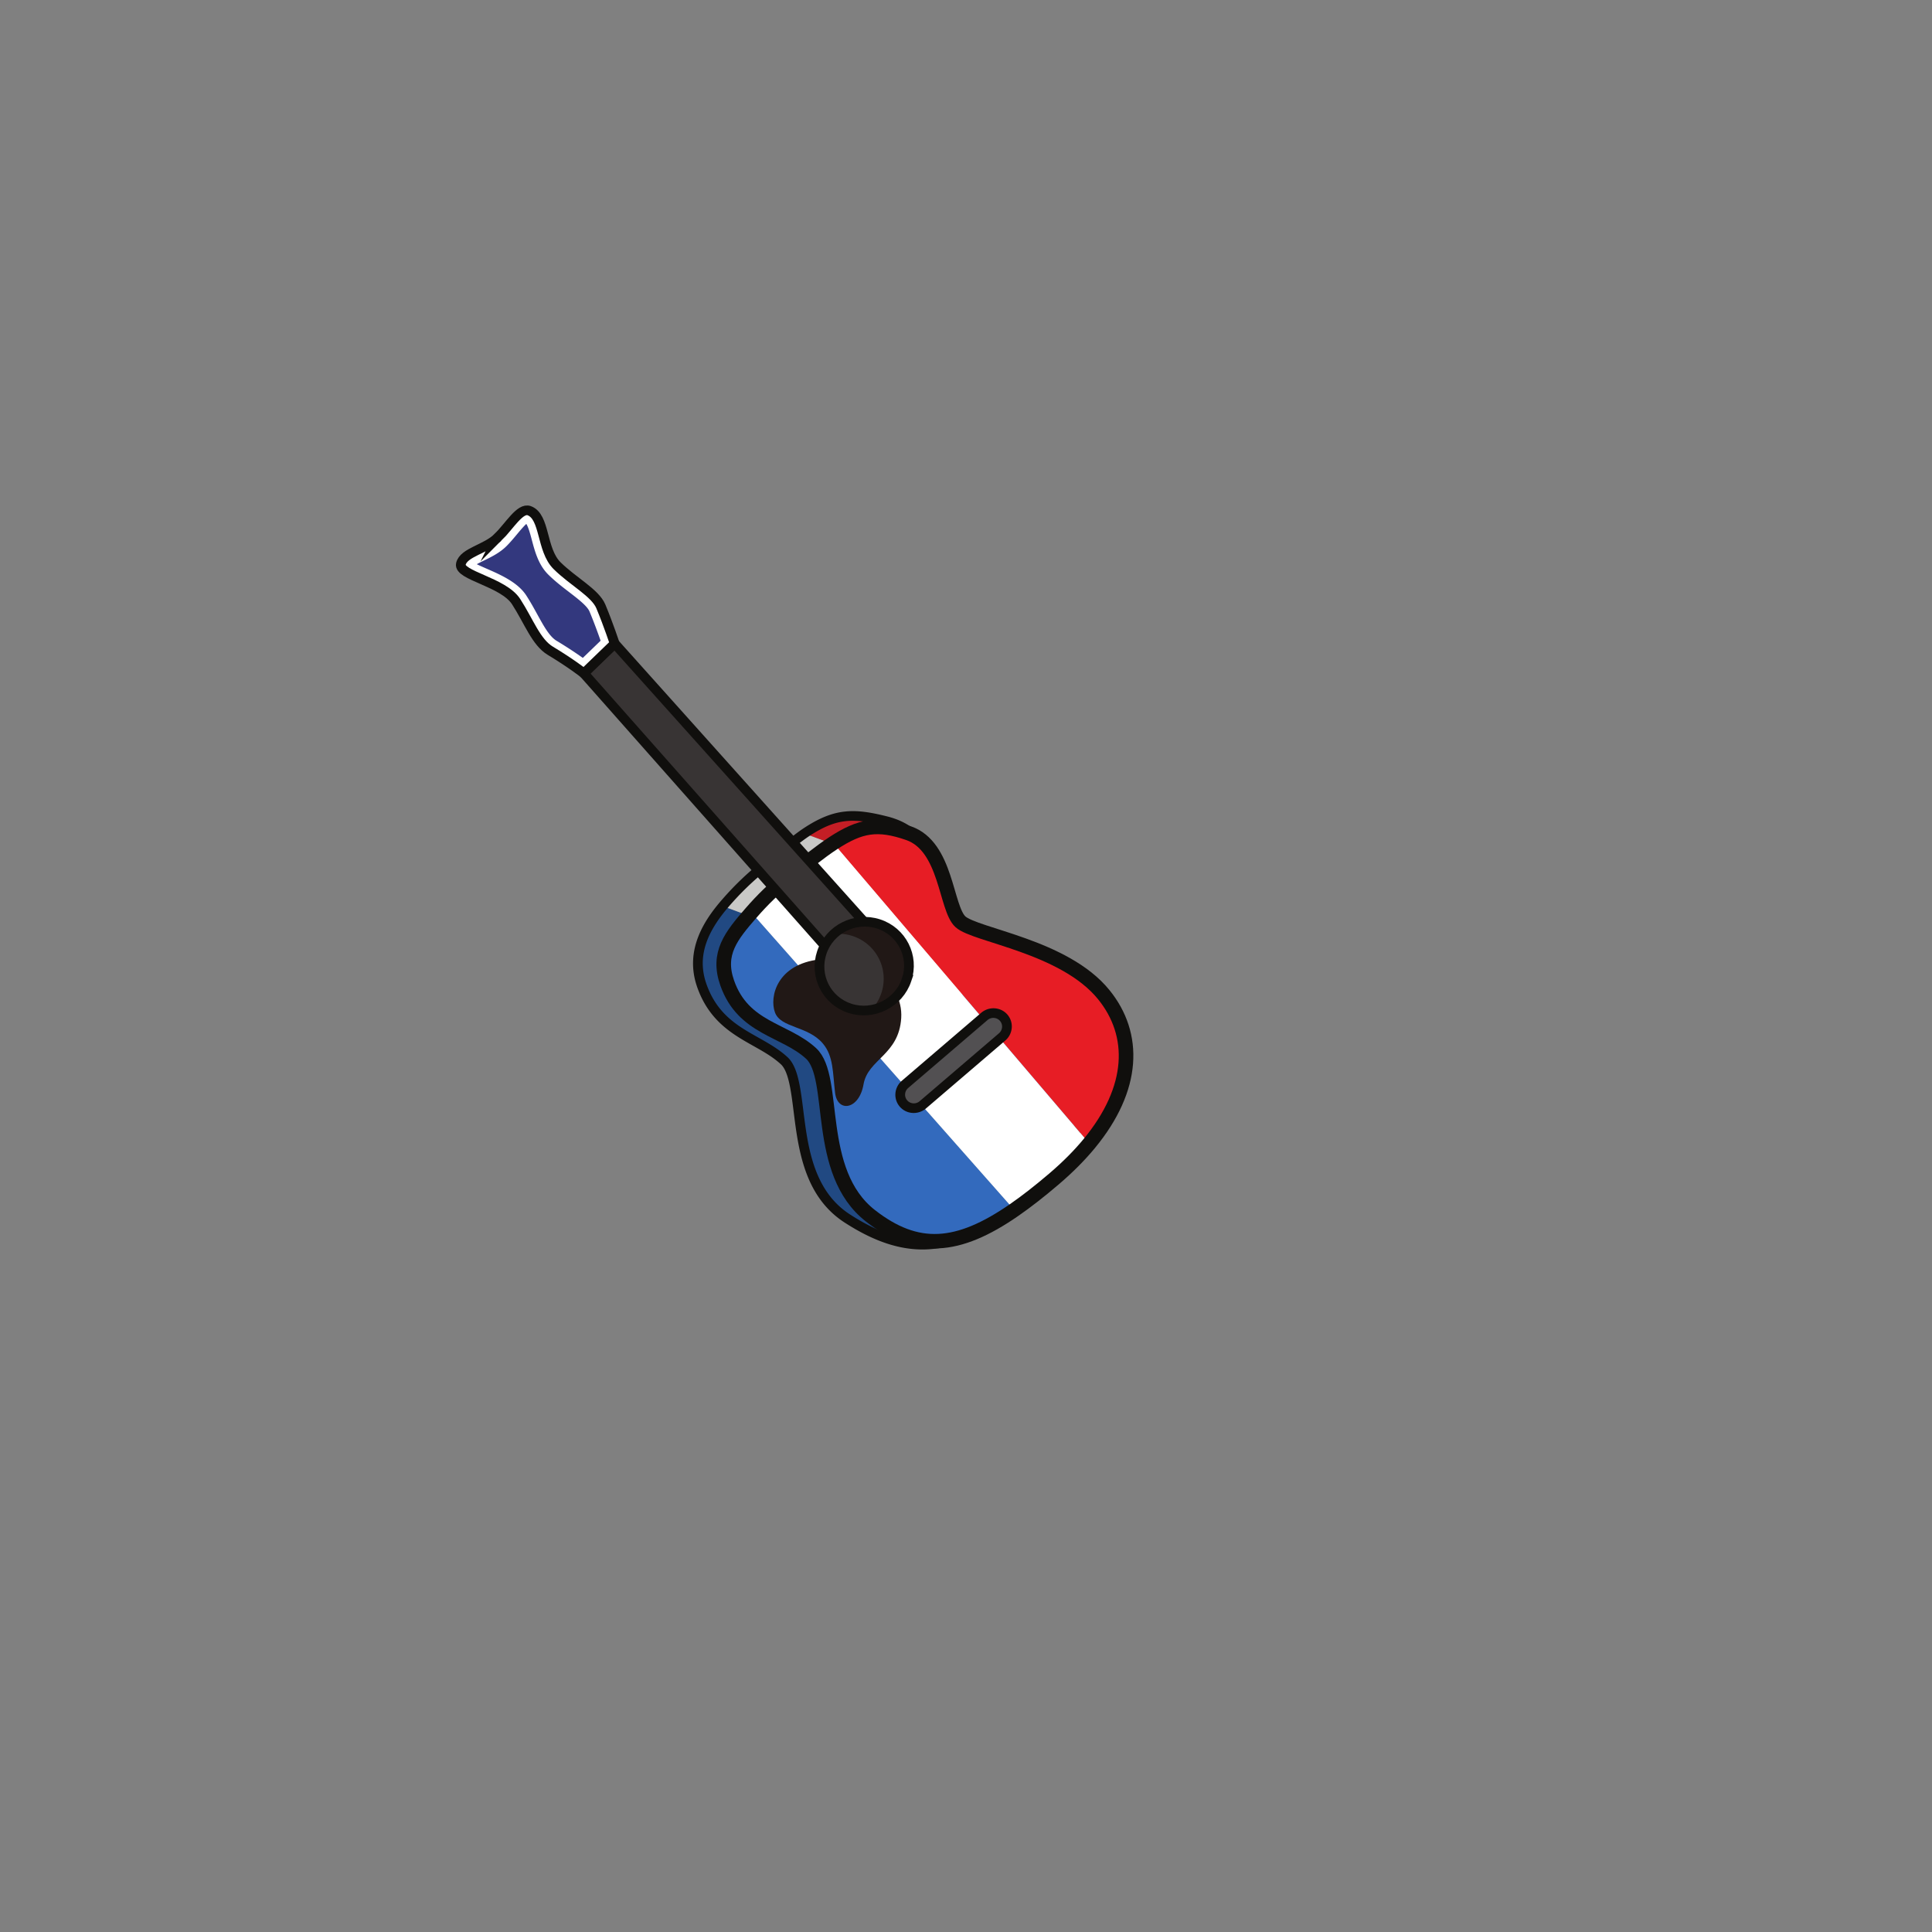 <svg xmlns="http://www.w3.org/2000/svg" viewBox="0 0 1000 1000">
  <rect x="0" y="0" width="1000" height="1000" fill="#808080" stroke="none"/>
  <style xmlns="http://www.w3.org/2000/svg" id="animation--left-arm_lift_1">
    #wapuugotchi_type__wapuu #LeftArm--group { transform-origin: 60% 48%; animation: LeftArm--group 1s linear 2 normal forwards}
    #wapuugotchi_type__bear #LeftArm--group { transform-origin: 60% 48%; animation: LeftArm--group 1s linear 2 normal forwards}
    @keyframes LeftArm--group { 100%, 0% {transform: rotate(0deg)} 50% {transform: rotate(-10deg)}}
  </style>
  <style xmlns="http://www.w3.org/2000/svg" id="animation--left-arm_guitar_left">
    #wapuugotchi_type__wapuu #RightHand--group, #wapuugotchi_type__wapuu #RightArm--group, #wapuugotchi_type__wapuu #Ball--group { transform-origin: 60% 60%; animation: shake_guitar_1 2s linear 3 5s forwards}
    #wapuugotchi_type__bear #RightHand--group, #wapuugotchi_type__bear #RightArm--group, #wapuugotchi_type__bear #Ball--group { transform-origin: 60% 60%; animation: shake_guitar_1 2s linear 3 5s forwards}
    @keyframes shake_guitar_1 { 100%, 0% {transform: rotate(0deg)} 50% {transform: rotate(-3deg)}}
  </style>
  <g class="Ball--group">
    <path fill="#214982" d="m374.24 469.043 198.75 73.395c.028 15.176-6.31 31.317-19.382 47.167-5.189 6.29-11.43 12.559-18.547 18.63-3.163 2.698-3.928 5.28-4.737 8.015-.863 2.92-1.843 6.232-5.74 8.929-22.472 15.563-41.073 23.703-64.34 16.21l-.007-.002c-6.843-2.203-13.92-5.692-21.63-10.67-19.946-12.864-22.92-36.57-25.31-55.625-1.465-11.68-2.732-21.772-7.397-26.067-4.34-4.003-9.376-6.837-14.711-9.838-10.86-6.112-22.091-12.435-27.935-29.065-6.078-17.292 2.91-31.434 10.986-41.079z"/>
    <path fill="#c9c9c7" d="m416.526 431.462 65.382 24.142c.285 4.239.24 8.371.143 12.013-.155 5.78-.315 11.761 1.38 13.316.36.333 1.175.852 2.998 1.439 3.503 1.128 8.965 1.951 15.29 2.9 9.071 1.362 20.358 3.057 30.978 6.477 12.794 4.12 22.072 9.879 28.363 17.617 8.118 9.982 11.91 21.24 11.93 33.072l-198.75-73.395c.449-.536.899-1.218 1.34-1.728 6.494-7.477 13.439-14.095 20.645-19.674 2.806-2.172 5.567-4.508 8.239-6.768 4.087-3.456 7.989-6.62 12.062-9.411zM572.99 542.438c-.05.049 0 0 0 0z"/>
    <path fill="#c41e25" d="M461.228 425.752c16.045 5.167 19.884 17.936 20.682 29.853l-65.383-24.143c.42-.29.82-.695 1.245-.973 15.045-9.82 24.395-9.651 40.95-5.455.866.22 1.705.46 2.506.718z"/>
    <path fill="#100f0d" d="M462.027 423.378c23.517 7.573 22.927 29.662 22.538 44.277-.107 4.055-.27 10.176.66 11.515h.002c.043.014.552.363 2 .83 3.31 1.065 8.676 1.87 14.895 2.803 9.16 1.374 20.561 3.088 31.38 6.568 13.263 4.271 22.92 10.294 29.524 18.417 19.339 23.781 16.614 54.175-7.477 83.382-5.285 6.407-11.63 12.784-18.858 18.95-2.591 2.207-3.16 4.137-3.951 6.806-.932 3.16-2.093 7.085-6.73 10.295-23.112 16.006-42.308 24.354-66.564 16.543-7.058-2.273-14.33-5.854-22.23-10.949-20.91-13.49-23.964-37.83-26.418-57.388-1.347-10.737-2.619-20.878-6.621-24.567-4.13-3.805-9.046-6.572-14.25-9.5-10.734-6.042-22.898-12.888-29.051-30.396-6.844-19.47 4.031-35.156 12.807-45.262 6.601-7.605 13.668-14.336 21.005-20.02 2.763-2.137 5.502-4.456 8.152-6.698 4.368-3.7 8.887-7.52 13.565-10.575 15.752-10.282 25.985-10.097 42.966-5.791a42.76 43.346 63.907 0 1 2.656.76zm-1.601 4.749a38.98 38.98 0 0 0-2.35-.674c-16.455-4.172-25-3.979-38.936 5.115-7.154 4.672-13.947 11.28-21.384 17.037-7.947 6.155-14.73 12.942-20.277 19.33-11.016 12.688-17.036 25.586-11.85 40.343 8.338 23.726 28.43 25.413 41.995 37.91 13.564 12.496 1.124 61.283 32.368 81.435 7.553 4.872 14.489 8.278 21.054 10.392 21.876 7.044 39.613-.294 62.114-15.876 6.44-4.46 2.928-10.525 10.27-16.787 7.155-6.101 13.214-12.227 18.238-18.317 23.564-28.571 24.276-56.37 7.427-77.09-6.762-8.315-16.675-13.438-27.195-16.826-17.809-5.733-37.352-6.5-46.274-9.373-1.739-.56-3.076-1.2-3.916-1.973-7.515-6.905 8.778-44.965-21.284-54.646"/>
    <path fill="#336abd" d="m389.293 472.738 135.772 153.648c-29.253 20.258-50.397 21.747-74.411 3.04-29.303-22.828-17.205-71.532-30.77-84.03-13.565-12.497-35.108-12.737-43.447-36.461-5.38-15.31 1.372-25.928 12.856-36.197z"/>
    <path fill="#e71d25" d="M470.324 431.4c19.77 6.859 19.13 38.741 26.836 45.82 7.702 7.08 53.744 12.534 74.182 37.67 16.848 20.718 16.136 48.517-7.428 77.089L431.388 436.512c13.933-9.092 22.917-10.672 38.936-5.113Z"/>
    <path fill="#fff" d="M409.137 453.27c7.434-5.758 15.095-12.087 22.249-16.758l132.528 155.467c-5.022 6.09-11.085 12.215-18.235 18.317-7.343 6.26-14.175 11.63-20.615 16.087L389.293 472.74c6.314-5.647 11.896-13.316 19.844-19.47"/>
    <path fill="none" stroke="#100f0d" stroke-miterlimit="10" stroke-width="8.066" d="M547.58 460.86c-5.586-8.328-11.206-17.313-16.878-24.44-11.05-13.874-19.643-18.442-37.837-18.034-22.45.504-32.73 33.287-42.987 37.986-10.26 4.696-58.941-4.878-88.335 14.077-24.232 15.623-33.036 44.257-18.87 81.198 3.018 7.875 7.084 16.126 12.262 24.712 5.32 8.812 10.425 16.545 15.446 23.218 22.798 30.32 43.781 38.796 74.609 27.585 37.617-13.676 42.013-67.412 60.09-75.718 18.074-8.304 40.055-1.466 56.665-22.96 10.717-13.869 6.291-25.554-.176-41.204-3.448-8.352-8.019-17.517-13.99-26.42z" transform="matrix(-.887 -.286 -.298 .883 1032.152 202.786)"/>
    <path fill="#525052" d="M470.775 573.244a7.055 7.152 63.907 0 0 6.866-1.381l41.07-35.172a6.964 7.06 63.907 0 0 2.46-4.82 6.986 7.082 63.907 0 0-4.794-7.159 7.055 7.152 63.907 0 0-6.865 1.38l-41.072 35.175a7.02 7.116 63.907 0 0-.792 9.916 7 7.095 63.907 0 0 3.127 2.061"/>
    <path fill="#100f0d" d="M517.175 522.338h.002a9.428 9.428 0 0 1 4.24 2.795 9.51 9.64 63.907 0 1-1.072 13.436l-41.072 35.175a9.556 9.687 63.907 0 1-9.298 1.874 9.43 9.43 0 0 1-4.24-2.797 9.433 9.562 63.907 0 1-2.263-6.907 9.439 9.568 63.907 0 1 3.336-6.53l41.07-35.172a9.556 9.687 63.907 0 1 9.3-1.873zm-1.6 4.747a4.633 4.633 0 0 0-4.431.89l-41.07 35.172a4.534 4.596 63.907 0 0-.51 6.397 4.532 4.594 63.907 0 0 6.444.437l41.07-35.172a4.537 4.6 63.907 0 0 .512-6.398 4.504 4.565 63.907 0 0-2.013-1.325"/>
    <path fill="#211816" d="M425.965 540.183c-7.795-9.31-21.815-7.98-24.835-16.126-3.02-8.145 1.07-24.999 23.116-27.464 22.048-2.463 43.416 11.113 42.222 30.334-1.193 19.22-17.249 21.222-19.516 34.36-2.262 13.14-13.472 14.788-14.714 4.347-1.243-10.443-.793-18.903-6.275-25.45"/>
    <path fill="#383434" d="M447.196 477.204 318.109 333.307l-15.941 15.396 127.721 144.204 17.306-15.7"/>
    <path fill="none" stroke="#100f0d" stroke-miterlimit="10" stroke-width="5.378" d="m500.68 472.792 180.564-104.54 10.932 20.974-179.282 105.301Z" transform="matrix(-.887 -.286 -.298 .883 1032.152 202.786)"/>
    <path fill="#33387e" d="M314.499 332.462c-1.107-3.236-3.575-10.268-6.452-17.16-1.508-3.61-6.354-7.334-11.484-11.277-3.55-2.729-7.219-5.55-10.522-8.818-4.514-4.47-6.23-10.923-7.74-16.616-1.371-5.17-2.672-10.054-5.581-11.125-1.272-.41-5.67 4.865-7.552 7.117-1.699 2.039-3.456 4.144-5.308 5.98-3.053 3.026-7.082 4.992-10.64 6.726-3.363 1.64-6.835 3.333-7.573 5.188 1.012 1.257 5.744 3.33 8.935 4.725 7.155 3.13 15.268 6.68 19.17 12.718 2.103 3.253 3.88 6.48 5.597 9.605 3.605 6.55 6.718 12.204 11.122 14.848a205.228 208.039 63.907 0 1 15.466 10.22l12.562-12.131"/>
    <path fill="#fff" d="m273.71 264.494.131.045c8.392 3.087 6.148 20.247 14.434 28.448 8.286 8.203 19.728 14.031 22.678 21.096 3.99 9.55 7.156 19.224 7.156 19.224l-15.941 15.396s-6.742-5.292-17.345-11.657c-7.402-4.443-11.093-15.163-17.723-25.422-6.63-10.265-30.043-13.504-28.61-19.536 1.431-6.035 12.979-7.59 19.158-13.717 5.943-5.894 11.389-15.382 16.062-13.877zm-1.291 6.688c-1.395 1.249-3.4 3.652-4.835 5.375-1.744 2.093-3.55 4.257-5.513 6.201-3.424 3.396-7.708 5.484-11.487 7.329-1.144.557-2.59 1.262-3.796 1.943 1.602.789 3.558 1.646 5.086 2.313 7.187 3.144 16.127 7.055 20.531 13.874 2.162 3.342 3.966 6.622 5.708 9.792 3.39 6.156 6.317 11.475 10.01 13.69a216.413 216.413 0 0 1 13.543 8.827l9.21-8.893c-1.26-3.616-3.361-9.416-5.738-15.11-1.192-2.857-5.935-6.504-10.519-10.027-3.456-2.655-7.37-5.664-10.81-9.067-5.11-5.06-6.937-11.941-8.55-18.011-.722-2.722-1.742-6.562-2.84-8.237"/>
    <path fill="#383434" d="M469.323 507.28a22.688 22.688 0 0 0-14.591-28.922c-12.125-3.904-25.254 2.714-29.322 14.78A22.688 22.688 0 0 0 440 522.061c12.128 3.906 25.254-2.711 29.323-14.781"/>
    <path fill="#211816" d="M441.198 484.453a23.805 23.805 0 0 0-11.227-.82c6.172-5.965 15.36-8.44 24.05-5.642a23.262 23.262 0 0 1 14.962 29.653 23.48 23.801 63.907 0 1-18.84 15.976 23.372 23.692 63.907 0 0 6.015-9.51 23.263 23.263 0 0 0-14.96-29.657"/>
    <path fill="none" stroke="#100f0d" stroke-miterlimit="10" stroke-width="5.378" d="M761.546 332.02c4.182 8.292 15.39 13.68 14.776 20.315-.61 6.636-25.524 2.242-35.784 10.548-10.255 8.3-17.684 18.037-26.732 20.14-12.962 3.015-21.63 6.203-21.63 6.203l-10.932-20.974s6.536-8.84 13.865-17.285c5.42-6.247 19.052-8.436 30.288-14.09 11.235-5.653 14.835-23.922 24.425-24.315 5.372-.22 7.66 11.405 11.724 19.459zM467.875 496.238c0-13.665 11.078-24.746 24.748-24.746 13.665 0 24.746 11.08 24.746 24.746 0 13.67-11.08 24.748-24.746 24.748-13.67 0-24.748-11.078-24.748-24.748z" transform="matrix(-.887 -.286 -.298 .883 1032.152 202.786)"/>
  </g>
</svg>
